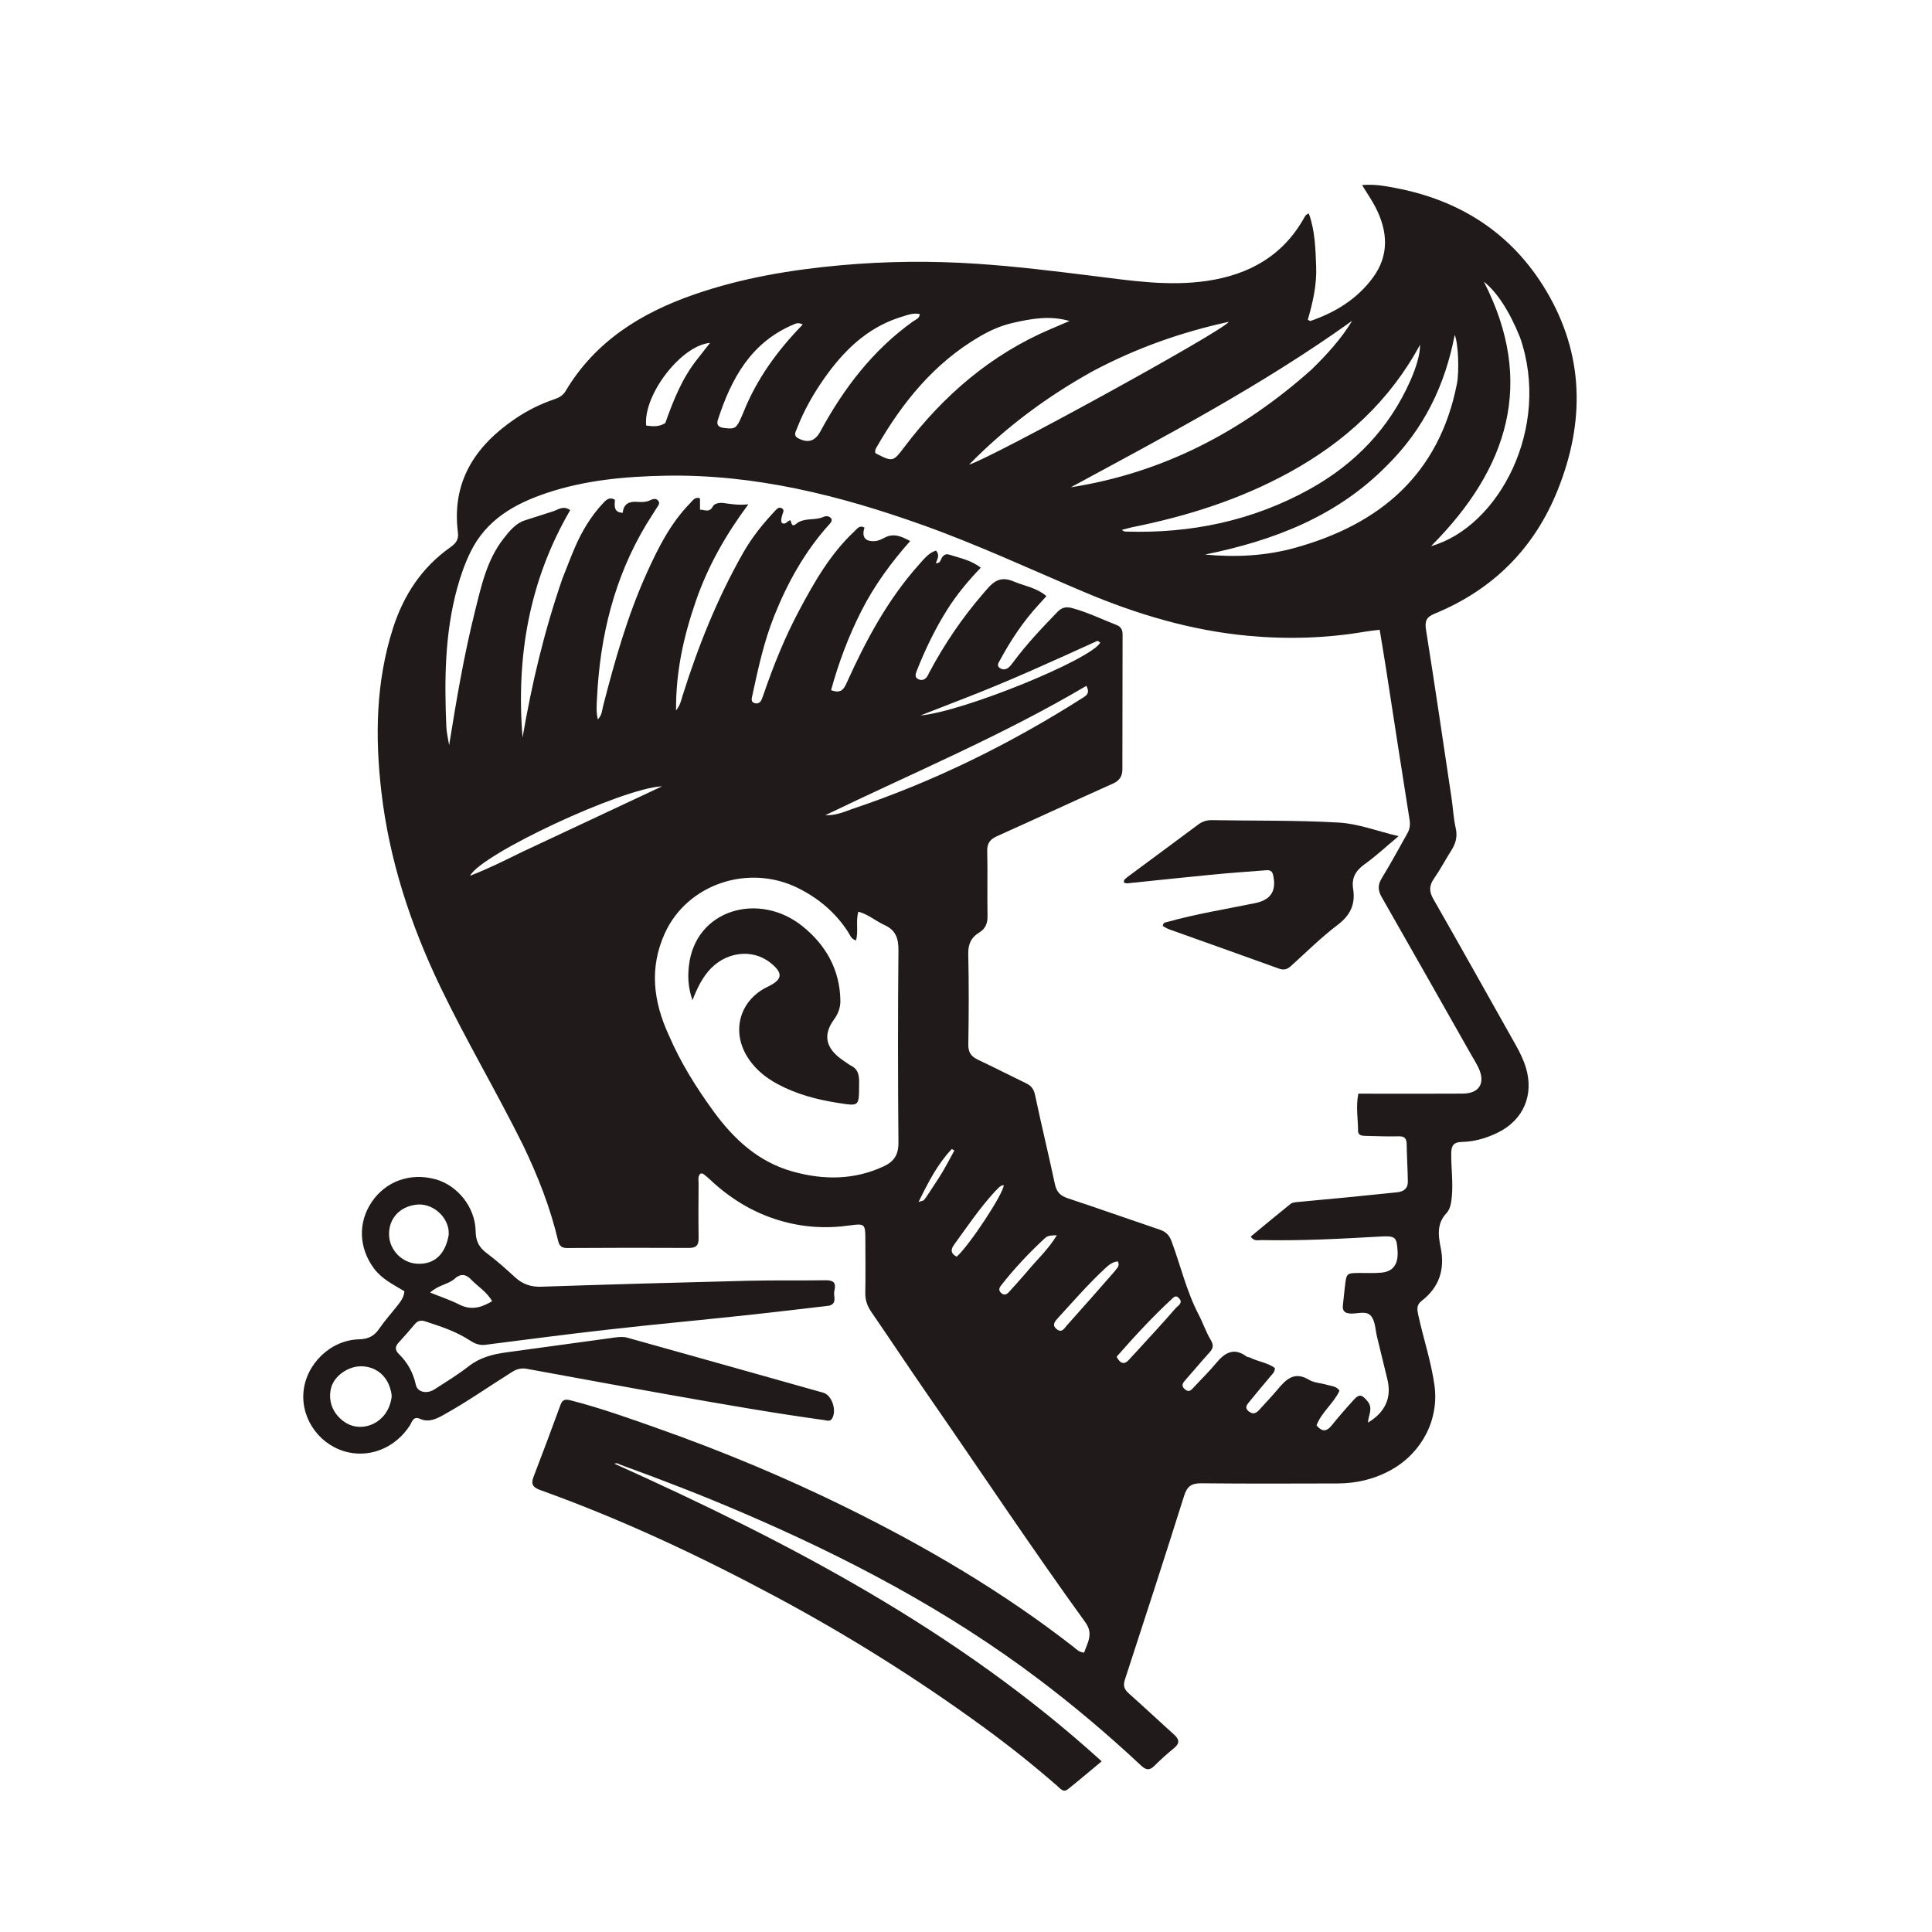 <svg width="120" height="120" viewBox="0 0 120 120" fill="none" xmlns="http://www.w3.org/2000/svg">
<path d="M32.477 71.107C30.817 67.762 28.929 64.587 27.333 61.258C25.49 57.411 24.173 53.397 23.684 49.152C23.291 45.74 23.345 42.338 24.41 39.018C25.067 36.969 26.192 35.251 27.966 33.997C28.29 33.768 28.501 33.531 28.444 33.085C28.04 29.944 29.495 27.715 31.979 26.023C32.737 25.507 33.559 25.091 34.436 24.797C34.72 24.702 34.967 24.565 35.128 24.293C36.976 21.186 39.839 19.422 43.153 18.278C46.099 17.261 49.15 16.751 52.248 16.473C55.055 16.221 57.862 16.196 60.67 16.383C63.062 16.541 65.443 16.834 67.823 17.13C70.202 17.426 72.581 17.802 74.988 17.444C77.602 17.055 79.705 15.873 81.022 13.495C81.05 13.444 81.083 13.394 81.122 13.351C81.147 13.325 81.187 13.314 81.293 13.257C81.683 14.339 81.706 15.451 81.749 16.562C81.793 17.7 81.539 18.794 81.23 19.861C81.327 19.908 81.368 19.946 81.394 19.937C82.943 19.405 84.301 18.568 85.276 17.241C86.3 15.849 86.197 14.354 85.435 12.873C85.207 12.429 84.918 12.016 84.6 11.496C85.364 11.425 86.026 11.553 86.677 11.676C90.707 12.44 93.904 14.498 96.017 18.026C98.404 22.011 98.452 26.212 96.744 30.456C95.288 34.077 92.718 36.634 89.106 38.117C88.584 38.331 88.487 38.588 88.575 39.135C89.129 42.614 89.639 46.1 90.16 49.585C90.252 50.202 90.28 50.831 90.418 51.437C90.537 51.962 90.418 52.389 90.145 52.82C89.779 53.397 89.46 54.004 89.071 54.565C88.768 55.003 88.752 55.359 89.027 55.839C90.744 58.838 92.426 61.856 94.123 64.867C94.382 65.327 94.618 65.796 94.773 66.303C95.293 68.009 94.621 69.579 93.015 70.357C92.325 70.692 91.59 70.91 90.821 70.926C90.322 70.936 90.146 71.109 90.139 71.62C90.126 72.537 90.266 73.449 90.171 74.368C90.134 74.73 90.075 75.105 89.843 75.351C89.232 76 89.332 76.745 89.483 77.489C89.759 78.848 89.394 79.96 88.291 80.808C87.955 81.066 88.026 81.379 88.098 81.707C88.414 83.153 88.89 84.565 89.096 86.033C89.395 88.164 88.322 90.218 86.437 91.281C85.39 91.871 84.263 92.137 83.072 92.14C80.26 92.146 77.447 92.16 74.635 92.129C74.028 92.123 73.74 92.298 73.552 92.894C72.351 96.708 71.116 100.511 69.874 104.312C69.75 104.691 69.819 104.921 70.107 105.177C71.057 106.019 71.98 106.89 72.924 107.738C73.258 108.038 73.285 108.283 72.918 108.582C72.496 108.927 72.086 109.293 71.701 109.679C71.393 109.989 71.171 109.939 70.87 109.657C68.858 107.776 66.76 105.997 64.561 104.334C58.856 100.018 52.582 96.723 46.027 93.916C43.568 92.863 41.078 91.899 38.565 90.988C38.446 90.945 38.33 90.841 38.161 90.912C49.003 95.795 59.468 101.259 68.427 109.399C67.669 110.028 67.007 110.591 66.327 111.134C66.045 111.36 65.851 111.087 65.674 110.933C64.203 109.647 62.675 108.432 61.097 107.281C56.975 104.273 52.662 101.571 48.162 99.161C43.439 96.632 38.603 94.361 33.558 92.551C33.121 92.394 32.958 92.202 33.136 91.738C33.712 90.245 34.27 88.745 34.82 87.243C34.952 86.881 35.177 86.911 35.469 86.985C37.288 87.449 39.052 88.082 40.818 88.706C44.815 90.118 48.726 91.742 52.529 93.616C57.513 96.072 62.291 98.87 66.682 102.297C66.862 102.437 67.021 102.625 67.337 102.648C67.543 102.032 67.934 101.487 67.415 100.769C64.086 96.165 60.942 91.431 57.708 86.76C56.497 85.011 55.321 83.238 54.117 81.483C53.865 81.115 53.734 80.741 53.744 80.285C53.767 79.153 53.75 78.02 53.748 76.887C53.746 76.033 53.688 75.983 52.779 76.113C51.288 76.327 49.823 76.229 48.38 75.793C46.74 75.298 45.326 74.424 44.086 73.252C43.959 73.132 43.824 73.019 43.684 72.915C43.644 72.885 43.575 72.894 43.519 72.886C43.317 73.061 43.393 73.291 43.391 73.495C43.383 74.627 43.375 75.76 43.392 76.892C43.399 77.337 43.254 77.514 42.785 77.511C40.266 77.496 37.746 77.502 35.227 77.517C34.886 77.519 34.74 77.385 34.666 77.068C34.181 75.008 33.413 73.049 32.477 71.107ZM34.93 35.944C35.198 35.274 35.448 34.596 35.738 33.935C36.163 32.965 36.707 32.063 37.431 31.283C37.62 31.081 37.827 30.83 38.194 31.043C38.178 31.401 38.085 31.818 38.679 31.852C38.732 31.285 39.081 31.134 39.575 31.171C39.847 31.191 40.12 31.196 40.38 31.072C40.541 30.996 40.725 30.929 40.87 31.085C41.033 31.262 40.867 31.416 40.783 31.556C40.583 31.891 40.359 32.212 40.158 32.546C38.156 35.869 37.267 39.511 37.082 43.35C37.062 43.764 37.017 44.19 37.133 44.684C37.401 44.402 37.393 44.116 37.457 43.865C38.182 41.048 38.971 38.251 40.172 35.592C40.88 34.024 41.653 32.488 42.879 31.239C43.034 31.081 43.162 30.842 43.478 30.951C43.478 31.171 43.478 31.394 43.478 31.657C43.78 31.656 44.063 31.87 44.286 31.441C44.377 31.266 44.699 31.207 44.961 31.246C45.449 31.32 45.938 31.386 46.483 31.323C45.101 33.179 43.976 35.146 43.226 37.317C42.479 39.477 41.971 41.675 41.99 44.131C42.271 43.766 42.312 43.475 42.397 43.207C43.366 40.127 44.563 37.143 46.162 34.331C46.705 33.377 47.39 32.524 48.143 31.727C48.248 31.616 48.366 31.475 48.543 31.561C48.746 31.66 48.638 31.819 48.593 31.966C48.538 32.145 48.484 32.33 48.564 32.489C48.821 32.617 48.882 32.337 49.099 32.315C49.153 32.447 49.174 32.773 49.43 32.554C49.937 32.12 50.603 32.355 51.153 32.103C51.303 32.034 51.546 32.035 51.657 32.254C51.669 32.421 51.557 32.513 51.468 32.612C49.977 34.277 48.913 36.196 48.087 38.26C47.446 39.862 47.086 41.539 46.725 43.217C46.688 43.385 46.626 43.589 46.853 43.667C47.07 43.743 47.232 43.638 47.318 43.426C47.361 43.318 47.4 43.207 47.438 43.097C48.048 41.322 48.748 39.587 49.631 37.928C50.579 36.148 51.574 34.402 53.067 33.005C53.237 32.845 53.388 32.59 53.694 32.773C53.511 33.351 53.728 33.632 54.298 33.613C54.546 33.605 54.751 33.496 54.956 33.39C55.513 33.102 55.989 33.313 56.533 33.605C55.335 34.956 54.304 36.371 53.506 37.938C52.705 39.513 52.089 41.16 51.619 42.866C52.222 43.098 52.409 42.816 52.591 42.411C53.782 39.768 55.145 37.226 57.096 35.049C57.395 34.715 57.685 34.336 58.136 34.198C58.395 34.495 58.209 34.735 58.129 34.978C58.366 35.001 58.405 34.839 58.471 34.699C58.565 34.501 58.733 34.376 58.944 34.445C59.6 34.658 60.297 34.781 60.918 35.26C60.12 36.093 59.412 36.943 58.821 37.885C58.071 39.08 57.464 40.345 56.946 41.654C56.867 41.856 56.782 42.084 57.07 42.199C57.306 42.292 57.486 42.186 57.613 41.981C57.654 41.915 57.682 41.841 57.718 41.772C58.656 40.007 59.773 38.362 61.081 36.851C61.564 36.294 61.985 35.704 62.934 36.106C63.614 36.395 64.374 36.49 64.995 37.027C64.803 37.239 64.661 37.397 64.516 37.554C63.558 38.594 62.781 39.762 62.112 41.004C62.032 41.152 61.891 41.326 62.078 41.475C62.267 41.625 62.486 41.603 62.667 41.441C62.768 41.351 62.851 41.239 62.932 41.13C63.759 40.012 64.714 39.008 65.677 38.011C65.94 37.739 66.197 37.66 66.61 37.774C67.558 38.034 68.434 38.46 69.342 38.815C69.622 38.924 69.725 39.118 69.725 39.401C69.72 42.194 69.716 44.986 69.713 47.779C69.713 48.211 69.542 48.484 69.12 48.673C66.715 49.749 64.326 50.86 61.923 51.939C61.493 52.133 61.306 52.376 61.318 52.869C61.352 54.196 61.311 55.525 61.337 56.852C61.346 57.328 61.231 57.675 60.809 57.929C60.323 58.223 60.127 58.644 60.14 59.248C60.182 61.122 60.175 62.998 60.144 64.873C60.136 65.364 60.317 65.619 60.735 65.817C61.74 66.292 62.73 66.802 63.732 67.284C64.057 67.44 64.213 67.647 64.292 68.022C64.68 69.87 65.131 71.706 65.523 73.553C65.626 74.038 65.864 74.274 66.322 74.426C68.23 75.059 70.124 75.731 72.028 76.374C72.409 76.502 72.622 76.705 72.769 77.101C73.331 78.614 73.694 80.201 74.446 81.644C74.716 82.162 74.902 82.728 75.201 83.227C75.392 83.547 75.359 83.742 75.131 83.995C74.621 84.559 74.133 85.144 73.629 85.714C73.454 85.911 73.342 86.082 73.606 86.299C73.852 86.501 73.985 86.343 74.139 86.177C74.602 85.674 75.096 85.198 75.531 84.672C76.07 84.02 76.635 83.666 77.43 84.259C77.489 84.303 77.584 84.294 77.653 84.328C78.153 84.577 78.738 84.637 79.187 84.971C79.183 85.227 79.02 85.353 78.899 85.5C78.476 86.011 78.042 86.514 77.628 87.032C77.48 87.218 77.251 87.42 77.573 87.671C77.844 87.883 78.037 87.766 78.225 87.557C78.604 87.136 78.998 86.728 79.361 86.294C79.885 85.666 80.402 85.155 81.308 85.703C81.627 85.896 82.055 85.903 82.427 86.016C82.695 86.098 83.013 86.089 83.198 86.38C82.83 87.18 82.068 87.722 81.772 88.537C82.123 88.95 82.4 88.923 82.706 88.544C83.16 87.983 83.635 87.437 84.122 86.904C84.444 86.553 84.626 86.658 84.929 87.021C85.317 87.485 84.98 87.907 84.968 88.361C86.05 87.713 86.449 86.805 86.172 85.668C85.96 84.795 85.748 83.923 85.534 83.051C85.427 82.616 85.428 82.1 85.181 81.768C84.881 81.365 84.306 81.621 83.854 81.585C83.491 81.556 83.373 81.396 83.41 81.061C83.454 80.674 83.49 80.285 83.536 79.898C83.634 79.072 83.636 79.072 84.46 79.066C84.909 79.062 85.362 79.09 85.807 79.046C86.543 78.974 86.861 78.512 86.805 77.674C86.749 76.842 86.674 76.75 85.74 76.803C83.283 76.944 80.827 77.074 78.366 77.024C78.152 77.02 77.895 77.123 77.683 76.808C78.508 76.127 79.326 75.443 80.159 74.777C80.269 74.688 80.452 74.674 80.605 74.659C81.614 74.559 82.624 74.472 83.633 74.374C84.68 74.272 85.727 74.163 86.774 74.056C87.175 74.016 87.45 73.825 87.444 73.393C87.432 72.613 87.384 71.833 87.37 71.052C87.364 70.706 87.23 70.572 86.876 70.579C86.212 70.593 85.548 70.573 84.884 70.554C84.656 70.547 84.353 70.559 84.352 70.235C84.349 69.485 84.205 68.729 84.37 67.931C84.64 67.931 84.871 67.931 85.103 67.931C87.017 67.931 88.931 67.94 90.844 67.927C91.886 67.921 92.28 67.27 91.832 66.323C91.699 66.041 91.529 65.777 91.375 65.505C89.527 62.244 87.683 58.98 85.823 55.727C85.582 55.307 85.563 54.971 85.825 54.544C86.387 53.631 86.894 52.684 87.421 51.749C87.569 51.487 87.6 51.225 87.55 50.911C87.048 47.772 86.57 44.629 86.082 41.488C85.961 40.706 85.827 39.927 85.694 39.117C85.35 39.16 85.08 39.184 84.813 39.23C82.394 39.644 79.959 39.717 77.522 39.49C73.976 39.16 70.607 38.155 67.334 36.769C64.011 35.362 60.737 33.836 57.334 32.62C52.159 30.769 46.89 29.446 41.338 29.547C38.827 29.594 36.348 29.82 33.956 30.621C31.964 31.288 30.203 32.283 29.226 34.28C28.873 35.002 28.609 35.756 28.397 36.528C27.624 39.35 27.599 42.233 27.722 45.126C27.738 45.514 27.837 45.898 27.897 46.284C28.348 43.472 28.82 40.686 29.507 37.943C29.899 36.376 30.243 34.775 31.273 33.458C31.633 32.998 32.021 32.512 32.584 32.326C33.18 32.129 33.782 31.95 34.378 31.751C34.662 31.656 35 31.379 35.415 31.687C32.866 36.068 32.048 40.812 32.458 45.812C33.024 42.489 33.799 39.219 34.93 35.944ZM41.556 64.332C42.278 66.008 43.241 67.544 44.311 69.015C45.579 70.758 47.106 72.175 49.245 72.769C51.161 73.301 53.055 73.3 54.898 72.44C55.527 72.146 55.81 71.718 55.804 70.978C55.77 66.996 55.766 63.013 55.804 59.031C55.811 58.277 55.635 57.772 54.931 57.453C54.396 57.21 53.941 56.797 53.313 56.625C53.139 57.249 53.334 57.842 53.166 58.411C52.862 58.326 52.798 58.076 52.68 57.892C51.908 56.694 50.861 55.81 49.599 55.175C46.509 53.621 42.681 54.906 41.291 57.974C40.329 60.097 40.562 62.191 41.556 64.332ZM86.153 28.907C83.037 32.079 79.101 33.582 74.843 34.444C76.73 34.625 78.6 34.532 80.406 34.035C85.709 32.576 89.387 29.465 90.493 23.834C90.642 23.075 90.579 21.309 90.355 20.801C89.752 23.932 88.447 26.634 86.153 28.907ZM70.311 32.749C70.101 32.803 69.891 32.857 69.682 32.911C69.778 32.999 69.853 33.014 69.929 33.017C73.97 33.145 77.805 32.348 81.354 30.378C84.164 28.817 86.294 26.602 87.603 23.635C87.99 22.76 88.212 21.968 88.199 21.416C86.321 24.901 83.519 27.458 80.078 29.345C77.044 31.008 73.786 32.053 70.311 32.749ZM81.476 22.941C82.413 22.021 83.299 21.058 83.986 19.924C78.459 23.891 72.464 27.043 66.508 30.268C72.226 29.371 77.132 26.822 81.476 22.941ZM62.888 20.061C62.157 20.227 61.482 20.533 60.841 20.907C58.026 22.552 56.052 24.984 54.456 27.765C54.392 27.878 54.319 28.006 54.381 28.151C55.462 28.713 55.476 28.684 56.176 27.759C58.598 24.562 61.55 22.013 65.276 20.431C65.661 20.267 66.046 20.103 66.431 19.939C65.246 19.591 64.112 19.777 62.888 20.061ZM67.872 23.055C65.067 24.615 62.506 26.496 60.193 28.858C61.517 28.481 75.929 20.59 76.325 19.988C73.341 20.639 70.573 21.622 67.872 23.055ZM94.413 20.961C93.753 19.318 92.961 18.118 92.164 17.495C95.369 23.734 93.698 29.102 88.882 33.924C93.098 32.732 96.362 26.561 94.413 20.961ZM55.786 19.746C53.79 20.422 52.381 21.82 51.201 23.493C50.514 24.468 49.929 25.504 49.498 26.619C49.42 26.819 49.259 27.055 49.58 27.224C50.19 27.544 50.63 27.399 50.957 26.794C52.404 24.121 54.212 21.751 56.711 19.962C56.87 19.848 57.115 19.788 57.13 19.509C56.675 19.403 56.282 19.605 55.786 19.746ZM52.908 50.255C58.005 48.552 62.785 46.19 67.312 43.305C67.562 43.145 67.676 42.97 67.476 42.599C62.266 45.681 56.694 48.008 51.263 50.633C51.82 50.662 52.322 50.479 52.908 50.255ZM46.172 25.617C46.999 23.544 48.288 21.768 49.86 20.157C49.575 20.011 49.436 20.094 49.294 20.153C46.638 21.268 45.416 23.524 44.586 26.085C44.487 26.39 44.636 26.543 44.968 26.582C45.697 26.666 45.743 26.644 46.172 25.617ZM32.459 52.902C35.348 51.547 38.237 50.193 41.126 48.838C38.654 48.947 29.882 53.047 29.197 54.395C30.334 53.957 31.354 53.442 32.459 52.902ZM41.321 26.281C41.823 24.864 42.375 23.472 43.331 22.282C43.581 21.97 43.825 21.652 44.102 21.298C42.305 21.452 39.945 24.537 40.134 26.432C40.511 26.477 40.89 26.541 41.321 26.281ZM59.766 43.429C58.9 43.766 58.035 44.102 57.17 44.439C59.846 44.201 67.804 40.947 68.339 39.91C68.274 39.875 68.188 39.793 68.147 39.812C65.404 41.058 62.665 42.315 59.766 43.429ZM69.255 78.939C69.359 78.768 69.585 78.638 69.43 78.346C69.106 78.373 68.864 78.573 68.644 78.778C67.598 79.748 66.664 80.826 65.701 81.876C65.515 82.08 65.315 82.307 65.642 82.562C65.962 82.812 66.108 82.499 66.256 82.334C67.248 81.231 68.224 80.114 69.255 78.939ZM73.107 80.535C72.998 80.498 72.919 80.558 72.847 80.624C71.603 81.768 70.462 83.009 69.354 84.271C69.599 84.737 69.856 84.779 70.169 84.406C70.294 84.258 70.433 84.121 70.564 83.977C71.389 83.072 72.227 82.178 73.025 81.25C73.156 81.097 73.604 80.884 73.107 80.535ZM61.777 74.027C60.842 75.05 60.069 76.197 59.258 77.314C59.021 77.639 59.067 77.874 59.421 78.055C60.225 77.343 62.362 74.088 62.342 73.609C62.102 73.632 61.986 73.828 61.777 74.027ZM63.745 79.041C64.361 78.282 65.102 77.621 65.642 76.727C65.329 76.73 65.087 76.733 64.908 76.898C63.923 77.812 63.002 78.786 62.175 79.846C62.06 79.993 62.007 80.15 62.183 80.309C62.386 80.491 62.539 80.391 62.681 80.235C63.022 79.862 63.358 79.484 63.745 79.041ZM57.672 74.139C57.959 73.698 58.258 73.264 58.528 72.812C58.794 72.369 59.03 71.908 59.279 71.455C59.225 71.427 59.17 71.398 59.116 71.37C58.243 72.291 57.672 73.395 57.054 74.656C57.289 74.577 57.359 74.575 57.39 74.539C57.478 74.436 57.55 74.32 57.672 74.139Z" fill="#201A1A"/>
<path d="M25.117 80.201C24.426 79.781 23.721 79.448 23.234 78.794C22.282 77.514 22.22 75.931 23.1 74.641C23.971 73.367 25.474 72.828 27.017 73.238C28.409 73.607 29.519 74.972 29.543 76.481C29.553 77.098 29.762 77.487 30.241 77.843C30.85 78.296 31.418 78.809 31.979 79.323C32.45 79.755 32.959 79.942 33.616 79.92C37.888 79.776 42.16 79.656 46.433 79.551C48.033 79.511 49.635 79.544 51.236 79.519C51.701 79.512 51.958 79.609 51.829 80.142C51.794 80.289 51.813 80.453 51.828 80.608C51.859 80.927 51.709 81.077 51.403 81.112C49.661 81.311 47.92 81.523 46.176 81.709C43.386 82.006 40.591 82.266 37.803 82.58C35.247 82.868 32.696 83.201 30.145 83.528C29.76 83.577 29.457 83.436 29.161 83.243C28.317 82.692 27.371 82.386 26.424 82.076C26.145 81.985 25.947 82.024 25.757 82.255C25.434 82.646 25.094 83.022 24.753 83.398C24.528 83.646 24.529 83.86 24.776 84.101C25.32 84.632 25.668 85.27 25.831 86.021C25.929 86.468 26.505 86.603 26.983 86.297C27.706 85.833 28.442 85.382 29.118 84.856C29.814 84.315 30.604 84.114 31.439 83.999C33.698 83.689 35.957 83.381 38.216 83.072C38.468 83.038 38.723 83.018 38.972 83.088C43.028 84.224 47.084 85.359 51.137 86.504C51.679 86.657 51.987 87.622 51.678 88.113C51.552 88.313 51.374 88.228 51.205 88.205C48.097 87.778 45.007 87.237 41.918 86.691C38.848 86.148 35.783 85.577 32.716 85.019C32.398 84.962 32.116 85.021 31.828 85.201C30.405 86.091 29.033 87.06 27.562 87.875C27.083 88.141 26.634 88.366 26.078 88.123C25.659 87.939 25.591 88.333 25.447 88.554C24.591 89.863 23.117 90.517 21.669 90.214C19.943 89.853 18.71 88.227 18.847 86.491C18.985 84.741 20.519 83.232 22.298 83.188C22.873 83.173 23.238 82.991 23.553 82.53C23.905 82.016 24.328 81.552 24.712 81.059C24.903 80.813 25.093 80.562 25.117 80.201ZM24.313 86.851C24.355 86.653 24.296 86.465 24.246 86.278C24.012 85.408 23.296 84.857 22.409 84.863C21.583 84.869 20.741 85.487 20.561 86.219C20.346 87.098 20.739 87.939 21.527 88.401C22.52 88.982 24.054 88.421 24.313 86.851ZM27.872 76.689C27.866 76.572 27.872 76.454 27.852 76.34C27.69 75.421 26.766 74.718 25.867 74.823C24.799 74.947 24.117 75.719 24.168 76.745C24.213 77.661 24.973 78.433 25.889 78.491C26.947 78.558 27.662 77.941 27.872 76.689ZM28.186 79.472C27.774 79.788 27.209 79.829 26.716 80.283C27.38 80.552 27.98 80.749 28.537 81.032C29.276 81.408 29.909 81.21 30.567 80.821C30.237 80.235 29.683 79.912 29.255 79.469C28.94 79.141 28.605 79.066 28.186 79.472Z" fill="#201A1A"/>
<path d="M70.046 54.459C71.522 53.365 72.967 52.3 74.406 51.227C74.668 51.031 74.934 50.935 75.268 50.941C77.902 50.988 80.542 50.939 83.17 51.093C84.37 51.163 85.547 51.623 86.867 51.937C86.097 52.58 85.462 53.176 84.759 53.678C84.203 54.075 83.937 54.535 84.045 55.206C84.199 56.161 83.874 56.849 83.078 57.451C82.055 58.226 81.137 59.142 80.18 60.004C79.957 60.205 79.748 60.274 79.442 60.164C77.168 59.34 74.887 58.535 72.61 57.719C72.469 57.668 72.341 57.58 72.223 57.517C72.238 57.285 72.397 57.294 72.522 57.259C74.309 56.763 76.139 56.466 77.954 56.096C78.938 55.896 79.3 55.337 79.073 54.337C78.995 53.993 78.743 54.046 78.523 54.062C77.396 54.145 76.268 54.231 75.143 54.34C73.436 54.505 71.732 54.691 70.026 54.864C69.956 54.871 69.881 54.839 69.817 54.827C69.767 54.625 69.924 54.576 70.046 54.459Z" fill="#201A1A"/>
<path d="M52.795 66.158C53.399 66.429 53.364 66.923 53.361 67.421C53.352 68.727 53.362 68.708 52.066 68.507C50.745 68.302 49.469 67.966 48.29 67.33C47.471 66.888 46.774 66.301 46.317 65.469C45.473 63.935 45.988 62.195 47.528 61.367C47.597 61.33 47.667 61.295 47.737 61.261C48.617 60.827 48.647 60.431 47.847 59.796C46.698 58.883 44.995 59.124 43.984 60.34C43.584 60.821 43.302 61.372 43.011 62.124C42.732 61.312 42.715 60.657 42.789 59.992C43.184 56.46 47.174 55.359 49.865 57.546C51.3 58.712 52.163 60.224 52.197 62.136C52.206 62.591 52.056 62.971 51.797 63.328C51.149 64.222 51.261 65.002 52.137 65.696C52.336 65.853 52.551 65.989 52.795 66.158Z" fill="#201A1A"/>
</svg>
